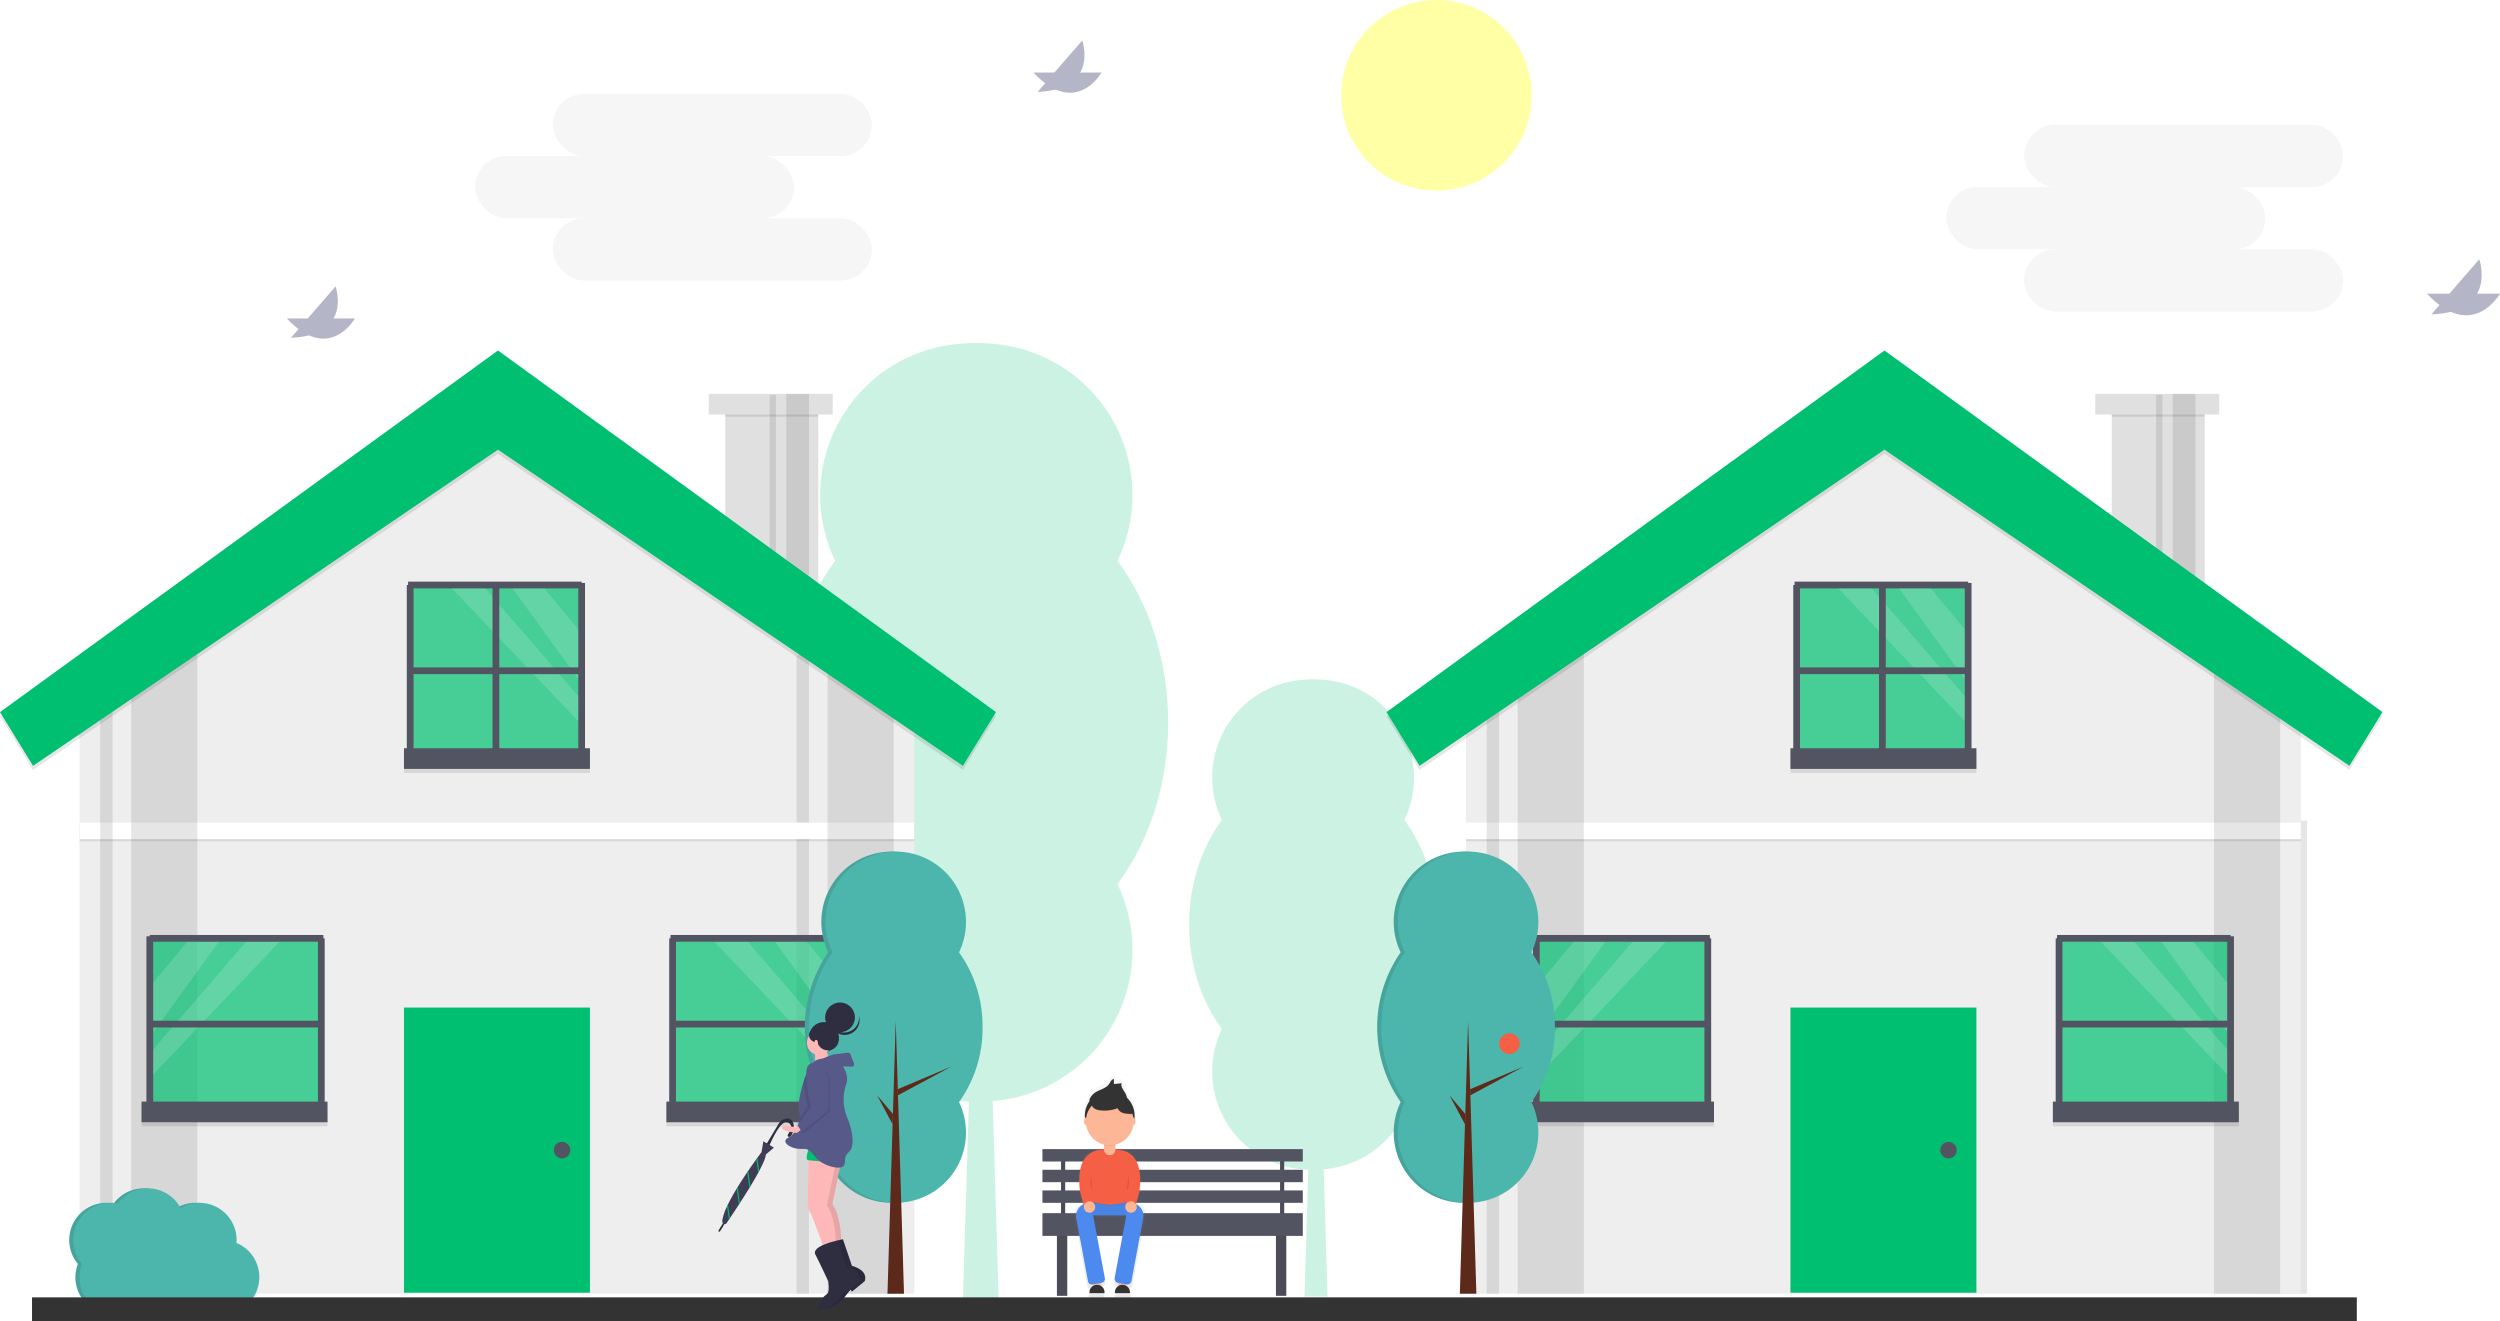 <svg id="bb76200d-cd07-483e-a421-0f3a49134860" data-name="Layer 1" xmlns="http://www.w3.org/2000/svg" xmlns:xlink="http://www.w3.org/1999/xlink" width="740.856" height="391.51" viewBox="0 0 740.856 391.51"><defs><linearGradient id="fd7346e0-ec75-4521-bfef-a70f45a1cb66" x1="558.452" y1="638.71" x2="558.452" y2="572.731" gradientUnits="userSpaceOnUse"><stop offset="0" stop-color="gray" stop-opacity="0.25"/><stop offset="0.535" stop-color="gray" stop-opacity="0.12"/><stop offset="1" stop-color="gray" stop-opacity="0.1"/></linearGradient></defs><title>Ordinary day</title><g opacity="0.2"><path d="M573.098,468.331c0-18.533-5.712-35.373-15.023-47.903a44.946,44.946,0,1,0-80.997,0c-9.311,12.53-15.023,29.37-15.023,47.903s5.712,35.373,15.023,47.903a44.946,44.946,0,1,0,80.997,0C567.386,503.704,573.098,486.864,573.098,468.331Z" transform="translate(-229.572 -254.245)" fill="#01bf71"/><path d="M573.098,468.331c0-18.533-5.712-35.373-15.023-47.903a44.946,44.946,0,1,0-80.997,0c-9.311,12.53-15.023,29.37-15.023,47.903s5.712,35.373,15.023,47.903a44.946,44.946,0,1,0,80.997,0C567.386,503.704,573.098,486.864,573.098,468.331Z" transform="translate(-229.572 -254.245)" fill="#01bf71" opacity="0.1"/><path d="M575.742,468.331c0-18.533-5.712-35.373-15.023-47.903a44.946,44.946,0,1,0-80.997,0c-9.311,12.53-15.023,29.37-15.023,47.903s5.712,35.373,15.023,47.903a44.946,44.946,0,1,0,80.997,0C570.03,503.704,575.742,486.864,575.742,468.331Z" transform="translate(-229.572 -254.245)" fill="#01bf71"/><polygon points="295.936 384.618 285.361 384.618 290.649 210.12 295.936 384.618" fill="#01bf71"/><polygon points="291.97 253.731 326.341 239.203 291.97 257.71 291.97 253.731" fill="#01bf71"/><polygon points="288.846 269.608 278.751 257.71 288.646 276.218 288.846 269.608" fill="#01bf71"/></g><g opacity="0.2"><path d="M653.739,528.216c0-11.978-3.692-22.863-9.71-30.961a29.05,29.05,0,1,0-52.351,0c-6.018,8.099-9.71,18.983-9.71,30.961s3.692,22.862,9.71,30.961a29.05,29.05,0,1,0,52.351,0C650.047,551.078,653.739,540.194,653.739,528.216Z" transform="translate(-229.572 -254.245)" fill="#01bf71"/><path d="M653.739,528.216c0-11.978-3.692-22.863-9.71-30.961a29.05,29.05,0,1,0-52.351,0c-6.018,8.099-9.71,18.983-9.71,30.961s3.692,22.862,9.71,30.961a29.05,29.05,0,1,0,52.351,0C650.047,551.078,653.739,540.194,653.739,528.216Z" transform="translate(-229.572 -254.245)" fill="#01bf71" opacity="0.1"/><path d="M655.448,528.216c0-11.978-3.692-22.863-9.71-30.961a29.05,29.05,0,1,0-52.351,0c-6.018,8.099-9.71,18.983-9.71,30.961s3.692,22.862,9.71,30.961a29.05,29.05,0,1,0,52.351,0C651.756,551.078,655.448,540.194,655.448,528.216Z" transform="translate(-229.572 -254.245)" fill="#01bf71"/><polygon points="393.409 384.19 386.573 384.19 389.991 271.407 393.409 384.19" fill="#01bf71"/><polygon points="390.845 299.595 413.06 290.205 390.845 302.166 390.845 299.595" fill="#01bf71"/><polygon points="388.826 309.856 382.301 302.166 388.696 314.128 388.826 309.856" fill="#01bf71"/></g><rect x="314.432" y="341.754" width="1.225" height="18.37" fill="#535461"/><rect x="313.208" y="362.574" width="3.062" height="21.432" fill="#535461"/><rect x="378.115" y="362.574" width="3.062" height="21.432" fill="#535461"/><rect x="313.208" y="362.574" width="3.062" height="21.432" opacity="0.1"/><rect x="378.115" y="362.574" width="3.062" height="21.432" opacity="0.1"/><rect x="608.911" y="595.999" width="1.225" height="18.37" transform="translate(989.475 956.124) rotate(-180)" fill="#535461"/><rect x="314.432" y="341.754" width="1.225" height="18.37" opacity="0.1"/><rect x="608.911" y="595.999" width="1.225" height="18.37" transform="translate(989.475 956.124) rotate(-180)" opacity="0.1"/><rect x="308.921" y="340.53" width="77.154" height="3.674" fill="#535461"/><rect x="308.921" y="346.653" width="77.154" height="3.674" fill="#535461"/><rect x="308.921" y="352.776" width="77.154" height="3.674" fill="#535461"/><rect x="308.921" y="359.512" width="77.154" height="6.736" fill="#535461"/><rect x="214.928" y="119.784" width="27.555" height="53.273" fill="#e0e0e0"/><polygon points="270.957 201.531 270.957 383.393 23.575 383.393 23.575 201.531 44.394 188.733 63.989 176.682 147.572 125.295 270.957 201.531" fill="#eee"/><polygon points="239.728 383.393 239.728 192.119 236.054 194.378 236.054 383.393 239.728 383.393" opacity="0.1"/><rect x="119.711" y="298.585" width="55.11" height="84.502" fill="#01bf71"/><circle cx="166.554" cy="340.836" r="2.449" fill="#535461"/><rect x="214.928" y="120.397" width="27.555" height="3.062" opacity="0.1"/><rect x="210.03" y="116.723" width="36.74" height="6.123" fill="#e0e0e0"/><rect x="23.575" y="244.394" width="247.382" height="4.899" opacity="0.1"/><rect x="23.575" y="243.781" width="247.382" height="4.899" fill="#fff"/><rect x="232.992" y="116.723" width="6.736" height="56.334" opacity="0.1"/><rect x="228.093" y="117.029" width="1.837" height="56.334" opacity="0.1"/><polygon points="264.833 194.183 264.833 383.393 245.239 383.393 245.239 188.733 264.833 194.183" opacity="0.1"/><polygon points="58.478 176.682 58.478 383.393 38.883 383.393 38.883 188.733 58.478 176.682" opacity="0.1"/><polygon points="33.372 383.393 33.372 192.119 29.698 194.378 29.698 383.393 33.372 383.393" opacity="0.1"/><polygon points="147.572 105.088 0 212.246 9.797 228.167 147.572 134.48 285.346 228.167 295.144 212.246 147.572 105.088" opacity="0.1"/><polygon points="147.572 103.864 0 211.022 9.797 226.942 147.572 133.256 285.346 226.942 295.144 211.022 147.572 103.864" fill="#01bf71"/><rect x="44.088" y="277.766" width="51.436" height="51.436" fill="#01bf71" opacity="0.7"/><rect x="41.945" y="327.671" width="55.11" height="6.123" opacity="0.1"/><rect x="41.945" y="326.446" width="55.11" height="6.123" fill="#535461"/><polygon points="65.593 278.072 44.394 307.323 44.394 292.419 56.31 278.072 65.593 278.072" fill="#fff" opacity="0.15"/><polygon points="83.804 278.072 44.394 319.478 44.394 312.173 73.804 278.072 83.804 278.072" fill="#fff" opacity="0.15"/><line x1="44.088" y1="303.484" x2="95.524" y2="303.484" fill="none" stroke="#535461" stroke-miterlimit="10" stroke-width="2"/><line x1="44.394" y1="278.072" x2="95.83" y2="278.072" fill="none" stroke="#535461" stroke-miterlimit="10" stroke-width="2"/><line x1="95.218" y1="278.072" x2="95.218" y2="329.508" fill="none" stroke="#535461" stroke-miterlimit="10" stroke-width="2"/><line x1="44.394" y1="277.46" x2="44.394" y2="328.895" fill="none" stroke="#535461" stroke-miterlimit="10" stroke-width="2"/><rect x="428.579" y="532.011" width="51.436" height="51.436" transform="translate(679.023 861.212) rotate(-180)" fill="#01bf71" opacity="0.7"/><rect x="427.049" y="581.916" width="55.11" height="6.123" transform="translate(679.635 915.71) rotate(-180)" opacity="0.1"/><rect x="427.049" y="580.691" width="55.11" height="6.123" transform="translate(679.635 913.261) rotate(-180)" fill="#535461"/><polygon points="228.938 278.072 250.137 307.323 250.137 292.419 238.221 278.072 228.938 278.072" fill="#fff" opacity="0.15"/><polygon points="210.728 278.072 250.137 319.478 250.137 312.173 220.727 278.072 210.728 278.072" fill="#fff" opacity="0.15"/><line x1="250.444" y1="303.484" x2="199.008" y2="303.484" fill="none" stroke="#535461" stroke-miterlimit="10" stroke-width="2"/><line x1="250.137" y1="278.072" x2="198.702" y2="278.072" fill="none" stroke="#535461" stroke-miterlimit="10" stroke-width="2"/><line x1="199.314" y1="278.072" x2="199.314" y2="329.508" fill="none" stroke="#535461" stroke-miterlimit="10" stroke-width="2"/><line x1="250.137" y1="277.46" x2="250.137" y2="328.895" fill="none" stroke="#535461" stroke-miterlimit="10" stroke-width="2"/><rect x="350.813" y="427.302" width="51.436" height="51.436" transform="translate(523.491 651.795) rotate(-180)" fill="#01bf71" opacity="0.7"/><rect x="349.283" y="477.207" width="55.11" height="6.123" transform="translate(524.103 706.293) rotate(-180)" opacity="0.1"/><rect x="349.283" y="475.982" width="55.11" height="6.123" transform="translate(524.103 703.843) rotate(-180)" fill="#535461"/><polygon points="151.172 173.363 172.371 202.614 172.371 187.71 160.455 173.363 151.172 173.363" fill="#fff" opacity="0.15"/><polygon points="132.962 173.363 172.371 214.769 172.371 207.464 142.961 173.363 132.962 173.363" fill="#fff" opacity="0.15"/><line x1="172.677" y1="198.775" x2="121.242" y2="198.775" fill="none" stroke="#535461" stroke-miterlimit="10" stroke-width="2"/><line x1="172.371" y1="173.363" x2="120.935" y2="173.363" fill="none" stroke="#535461" stroke-miterlimit="10" stroke-width="2"/><line x1="146.96" y1="173.057" x2="146.96" y2="224.493" fill="none" stroke="#535461" stroke-miterlimit="10" stroke-width="2"/><line x1="121.548" y1="173.363" x2="121.548" y2="224.799" fill="none" stroke="#535461" stroke-miterlimit="10" stroke-width="2"/><line x1="172.371" y1="172.751" x2="172.371" y2="224.187" fill="none" stroke="#535461" stroke-miterlimit="10" stroke-width="2"/><rect x="667.747" y="243.169" width="15.921" height="140.224" opacity="0.1"/><rect x="625.803" y="119.784" width="27.555" height="53.273" fill="#e0e0e0"/><polygon points="681.831 201.531 681.831 383.393 434.449 383.393 434.449 201.531 455.268 188.733 474.863 176.682 558.446 125.295 681.831 201.531" fill="#eee"/><rect x="530.585" y="298.585" width="55.11" height="84.502" fill="#01bf71"/><circle cx="577.429" cy="340.836" r="2.449" fill="#535461"/><rect x="625.803" y="120.397" width="27.555" height="3.062" opacity="0.1"/><rect x="620.904" y="116.723" width="36.74" height="6.123" fill="#e0e0e0"/><rect x="434.449" y="244.394" width="247.382" height="4.899" opacity="0.1"/><rect x="434.449" y="243.781" width="247.382" height="4.899" fill="#fff"/><rect x="643.866" y="116.723" width="6.736" height="56.334" opacity="0.1"/><rect x="638.968" y="117.029" width="1.837" height="56.334" opacity="0.1"/><polygon points="675.708 194.183 675.708 383.393 656.113 383.393 656.113 188.733 675.708 194.183" opacity="0.1"/><polygon points="469.352 176.682 469.352 383.393 449.757 383.393 449.757 188.733 469.352 176.682" opacity="0.1"/><polygon points="444.246 383.393 444.246 192.119 440.572 194.378 440.572 383.393 444.246 383.393" opacity="0.1"/><polygon points="558.446 105.088 410.874 212.246 420.672 228.167 558.446 134.48 696.221 228.167 706.018 212.246 558.446 105.088" opacity="0.1"/><polygon points="558.446 103.864 410.874 211.022 420.672 226.942 558.446 133.256 696.221 226.942 706.018 211.022 558.446 103.864" fill="#01bf71"/><rect x="454.962" y="277.766" width="51.436" height="51.436" fill="#01bf71" opacity="0.7"/><rect x="452.819" y="327.671" width="55.11" height="6.123" opacity="0.1"/><rect x="452.819" y="326.446" width="55.11" height="6.123" fill="#535461"/><polygon points="476.467 278.072 455.268 307.323 455.268 292.419 467.184 278.072 476.467 278.072" fill="#fff" opacity="0.15"/><polygon points="494.678 278.072 455.268 319.478 455.268 312.173 484.679 278.072 494.678 278.072" fill="#fff" opacity="0.15"/><line x1="454.962" y1="303.484" x2="506.398" y2="303.484" fill="none" stroke="#535461" stroke-miterlimit="10" stroke-width="2"/><line x1="455.268" y1="278.072" x2="506.704" y2="278.072" fill="none" stroke="#535461" stroke-miterlimit="10" stroke-width="2"/><line x1="506.092" y1="278.072" x2="506.092" y2="329.508" fill="none" stroke="#535461" stroke-miterlimit="10" stroke-width="2"/><line x1="455.268" y1="277.46" x2="455.268" y2="328.895" fill="none" stroke="#535461" stroke-miterlimit="10" stroke-width="2"/><rect x="839.454" y="532.011" width="51.436" height="51.436" transform="translate(1500.772 861.212) rotate(-180)" fill="#01bf71" opacity="0.7"/><rect x="837.923" y="581.916" width="55.11" height="6.123" transform="translate(1501.384 915.71) rotate(-180)" opacity="0.1"/><rect x="837.923" y="580.691" width="55.11" height="6.123" transform="translate(1501.384 913.261) rotate(-180)" fill="#535461"/><polygon points="639.813 278.072 661.012 307.323 661.012 292.419 649.096 278.072 639.813 278.072" fill="#fff" opacity="0.15"/><polygon points="621.602 278.072 661.012 319.478 661.012 312.173 631.601 278.072 621.602 278.072" fill="#fff" opacity="0.15"/><line x1="661.318" y1="303.484" x2="609.882" y2="303.484" fill="none" stroke="#535461" stroke-miterlimit="10" stroke-width="2"/><line x1="661.012" y1="278.072" x2="609.576" y2="278.072" fill="none" stroke="#535461" stroke-miterlimit="10" stroke-width="2"/><line x1="610.188" y1="278.072" x2="610.188" y2="329.508" fill="none" stroke="#535461" stroke-miterlimit="10" stroke-width="2"/><line x1="661.012" y1="277.46" x2="661.012" y2="328.895" fill="none" stroke="#535461" stroke-miterlimit="10" stroke-width="2"/><rect x="761.688" y="427.302" width="51.436" height="51.436" transform="translate(1345.24 651.795) rotate(-180)" fill="#01bf71" opacity="0.7"/><rect x="760.157" y="477.207" width="55.11" height="6.123" transform="translate(1345.852 706.293) rotate(-180)" opacity="0.1"/><rect x="760.157" y="475.982" width="55.11" height="6.123" transform="translate(1345.852 703.843) rotate(-180)" fill="#535461"/><polygon points="562.047 173.363 583.246 202.614 583.246 187.71 571.33 173.363 562.047 173.363" fill="#fff" opacity="0.15"/><polygon points="543.836 173.363 583.246 214.769 583.246 207.464 553.835 173.363 543.836 173.363" fill="#fff" opacity="0.15"/><line x1="583.552" y1="198.775" x2="532.116" y2="198.775" fill="none" stroke="#535461" stroke-miterlimit="10" stroke-width="2"/><line x1="583.246" y1="173.363" x2="531.81" y2="173.363" fill="none" stroke="#535461" stroke-miterlimit="10" stroke-width="2"/><line x1="557.834" y1="173.057" x2="557.834" y2="224.493" fill="none" stroke="#535461" stroke-miterlimit="10" stroke-width="2"/><line x1="532.422" y1="173.363" x2="532.422" y2="224.799" fill="none" stroke="#535461" stroke-miterlimit="10" stroke-width="2"/><line x1="583.246" y1="172.751" x2="583.246" y2="224.187" fill="none" stroke="#535461" stroke-miterlimit="10" stroke-width="2"/><path d="M519.511,558.647a37.295,37.295,0,0,0-6.959-22.189,20.819,20.819,0,1,0-37.518,0,38.855,38.855,0,0,0,0,44.378,20.819,20.819,0,1,0,37.518,0A37.296,37.296,0,0,0,519.511,558.647Z" transform="translate(-229.572 -254.245)" fill="#4db6ac"/><path d="M519.511,558.647a37.295,37.295,0,0,0-6.959-22.189,20.819,20.819,0,1,0-37.518,0,38.855,38.855,0,0,0,0,44.378,20.819,20.819,0,1,0,37.518,0A37.296,37.296,0,0,0,519.511,558.647Z" transform="translate(-229.572 -254.245)" opacity="0.1"/><path d="M520.735,558.647a37.295,37.295,0,0,0-6.959-22.189,20.819,20.819,0,1,0-37.518,0,38.855,38.855,0,0,0,0,44.378,20.819,20.819,0,1,0,37.518,0A37.296,37.296,0,0,0,520.735,558.647Z" transform="translate(-229.572 -254.245)" fill="#4db6ac"/><polygon points="267.895 383.393 262.996 383.393 265.446 302.565 267.895 383.393" fill="#5d291b"/><polygon points="266.058 322.766 281.979 316.036 266.058 324.609 266.058 322.766" fill="#5d291b"/><polygon points="264.611 330.12 259.935 324.609 264.518 333.182 264.611 330.12" fill="#5d291b"/><path d="M689.126,558.647a37.296,37.296,0,0,0-6.959-22.189,20.819,20.819,0,1,0-37.518,0,38.855,38.855,0,0,0,0,44.378,20.819,20.819,0,1,0,37.518,0A37.296,37.296,0,0,0,689.126,558.647Z" transform="translate(-229.572 -254.245)" fill="#4db6ac"/><path d="M689.126,558.647a37.296,37.296,0,0,0-6.959-22.189,20.819,20.819,0,1,0-37.518,0,38.855,38.855,0,0,0,0,44.378,20.819,20.819,0,1,0,37.518,0A37.296,37.296,0,0,0,689.126,558.647Z" transform="translate(-229.572 -254.245)" opacity="0.1"/><path d="M690.351,558.647a37.295,37.295,0,0,0-6.959-22.189,20.819,20.819,0,1,0-37.518,0,38.855,38.855,0,0,0,0,44.378,20.819,20.819,0,1,0,37.518,0A37.296,37.296,0,0,0,690.351,558.647Z" transform="translate(-229.572 -254.245)" fill="#4db6ac"/><polygon points="437.511 383.393 432.612 383.393 435.061 302.565 437.511 383.393" fill="#5d291b"/><polygon points="435.674 322.766 451.594 316.036 435.674 324.609 435.674 322.766" fill="#5d291b"/><polygon points="434.226 330.12 429.55 324.609 434.134 333.182 434.226 330.12" fill="#5d291b"/><g opacity="0.7"><path d="M567.048,611.309l-.505-.094.994-3.667c1.567-11.75-4.352-12.934-6.571-12.973a7.298,7.298,0,0,0-.78-.237v-1.385a7.357,7.357,0,0,0,5.495-5.941l.019.002c.353,0,.639-.537.639-1.199a1.664,1.664,0,0,0-.278-.989q.038-.38.038-.769a7.646,7.646,0,0,0-2.364-5.536,4.928,4.928,0,0,0-.542-1.46c-.545-.96-1.451-1.96-1.082-3l-2.393.246-.022-1.577c-.747.134-1.06.999-1.503,1.616-1.065,1.482-3.204,1.688-4.618,2.843-.481.392-1.563,1.587-1.358,2.369a7.634,7.634,0,0,0-1.459,4.499q0,.389.038.769a1.664,1.664,0,0,0-.278.989c0,.662.286,1.199.639,1.199l.012-.001a7.373,7.373,0,0,0,5.501,5.941v1.385a7.298,7.298,0,0,0-.78.237c-2.219.04-8.138,1.223-6.571,12.973l.994,3.667-.237.044A2.727,2.727,0,0,0,547.898,614.44l3.923,21.014a.826.826,0,0,0,.963.66l.692-.129v.409a2.295,2.295,0,0,0-1.278,2.057v.26h4.634v-.26a2.294,2.294,0,0,0-1.119-1.969v-.914l.632-.118a.826.826,0,0,0,.66-.963l-3.686-19.747h10.222l-3.686,19.747a.826.826,0,0,0,.66.963l.632.118v.914a2.294,2.294,0,0,0-1.119,1.969v.26h4.634v-.26a2.295,2.295,0,0,0-1.278-2.057v-.409l.692.129a.826.826,0,0,0,.963-.66l3.973-21.282A2.454,2.454,0,0,0,567.048,611.309Z" transform="translate(-229.572 -254.245)" fill="url(#fd7346e0-ec75-4521-bfef-a70f45a1cb66)"/></g><rect x="324.092" y="379.064" width="2.153" height="2.921" fill="#fdb797"/><rect x="331.472" y="379.064" width="2.153" height="2.921" fill="#fdb797"/><rect x="321.786" y="355.079" width="14.145" height="5.074" fill="#4d8af0"/><g opacity="0.05"><rect x="321.786" y="355.079" width="14.145" height="5.074"/></g><path d="M551.357,610.247a54.019,54.019,0,0,0,7.073,1.23,54.019,54.019,0,0,0,7.073-1.23v-.769H551.357Z" transform="translate(-229.572 -254.245)" opacity="0.1"/><path d="M565.503,610.093a54.019,54.019,0,0,1-7.073,1.23,54.019,54.019,0,0,1-7.073-1.23v-8.456a7.073,7.073,0,0,1,7.073-7.073h0a7.073,7.073,0,0,1,7.073,7.073Z" transform="translate(-229.572 -254.245)" fill="#f55f44"/><path d="M327.167,336.782h3.383a0,0,0,0,1,0,0v3.875a1.66,1.66,0,0,1-1.66,1.66H328.827a1.66,1.66,0,0,1-1.66-1.66v-3.875A0,0,0,0,1,327.167,336.782Z" fill="#fdb797"/><path d="M556.067,634.39l-2.712.506a1.157,1.157,0,0,1-1.35-.925l-3.487-18.683a3.823,3.823,0,0,1,3.056-4.459l.092-.017a1.157,1.157,0,0,1,1.35.925l3.976,21.303A1.157,1.157,0,0,1,556.067,634.39Z" transform="translate(-229.572 -254.245)" fill="#4d8af0"/><path d="M560.887,634.408l2.523.471a1.254,1.254,0,0,0,1.462-1.002l3.487-18.683a3.727,3.727,0,0,0-2.979-4.347l-.092-.017a1.254,1.254,0,0,0-1.462,1.002l-3.941,21.113A1.254,1.254,0,0,0,560.887,634.408Z" transform="translate(-229.572 -254.245)" fill="#4d8af0"/><path d="M556.739,593.59a7.077,7.077,0,0,0,3.383,0v-2.409h-3.383Z" transform="translate(-229.572 -254.245)" opacity="0.1"/><circle cx="328.858" cy="330.632" r="7.38" fill="#333"/><circle cx="328.858" cy="332.324" r="7.073" fill="#fdb797"/><path d="M553.76,578.269c1.361-1.111,3.418-1.309,4.444-2.735.426-.593.727-1.425,1.446-1.554l.021,1.517,2.302-.237c-.355,1.0.517,1.963,1.041,2.887a4.748,4.748,0,0,1,.614,2.235c-.799.48-1.791-.044-2.68-.323a9.88,9.88,0,0,0-2.691-.325,5.592,5.592,0,0,0-1.389.076,7.009,7.009,0,0,0-1.146.422c-.612.256-2.546,1.224-3.115.6C551.961,580.123,553.235,578.698,553.76,578.269Z" transform="translate(-229.572 -254.245)" fill="#333"/><path d="M554.145,583.022a3.243,3.243,0,0,0,1.251.377,11.019,11.019,0,0,0,5.368-.603,2.623,2.623,0,0,0,1.692,1.43,7.767,7.767,0,0,0,2.267.253.84.84,0,0,0,.488-.093c.34-.23.176-.756-.022-1.115l-.985-1.786a5.298,5.298,0,0,0-1.042-1.466,4.325,4.325,0,0,0-2.056-.883,11.596,11.596,0,0,0-5.278.176C553.985,579.809,551.62,581.494,554.145,583.022Z" transform="translate(-229.572 -254.245)" opacity="0.1"/><path d="M554.145,582.868a3.243,3.243,0,0,0,1.251.377,11.018,11.018,0,0,0,5.368-.603,2.623,2.623,0,0,0,1.692,1.43,7.767,7.767,0,0,0,2.267.253.84.84,0,0,0,.488-.093c.34-.23.176-.756-.022-1.115l-.985-1.786a5.298,5.298,0,0,0-1.042-1.466,4.325,4.325,0,0,0-2.056-.883,11.596,11.596,0,0,0-5.278.176C553.985,579.656,551.62,581.34,554.145,582.868Z" transform="translate(-229.572 -254.245)" fill="#333"/><ellipse cx="335.854" cy="332.324" rx="0.615" ry="1.153" fill="#fdb797"/><ellipse cx="321.862" cy="332.324" rx="0.615" ry="1.153" fill="#fdb797"/><path d="M556.767,595.035s-8.946-1.393-7.101,12.444l1.076,3.966,3.076-.123s-1.999-4.613-.769-7.688S556.767,595.035,556.767,595.035Z" transform="translate(-229.572 -254.245)" fill="#f55f44"/><path d="M560.093,595.035s8.946-1.393,7.101,12.444l-1.076,3.966-3.076-.123s1.999-4.613.769-7.688S560.093,595.035,560.093,595.035Z" transform="translate(-229.572 -254.245)" fill="#f55f44"/><circle cx="322.862" cy="357.693" r="1.691" fill="#fdb797"/><circle cx="335.162" cy="357.693" r="1.691" fill="#fdb797"/><path d="M325.05,380.756h.082a2.188,2.188,0,0,1,2.188,2.188v.272a0,0,0,0,1,0,0h-4.459a0,0,0,0,1,0,0V382.944A2.188,2.188,0,0,1,325.05,380.756Z" fill="#333"/><path d="M332.584,380.756h.082a2.188,2.188,0,0,1,2.188,2.188v.272a0,0,0,0,1,0,0h-4.459a0,0,0,0,1,0,0V382.944A2.188,2.188,0,0,1,332.584,380.756Z" fill="#333"/><path d="M552.895,602.405s-.615,3.229.461,4.613" transform="translate(-229.572 -254.245)" opacity="0.1"/><path d="M563.965,602.405s.615,3.229-.461,4.613" transform="translate(-229.572 -254.245)" opacity="0.1"/><circle cx="447.308" cy="309.301" r="3.062" fill="#f55f44"/><path d="M298.416,622.566c.021-.281.043-.562.043-.849a11.006,11.006,0,0,0-16.613-9.487,11.008,11.008,0,0,0-18.588-1.322,11.018,11.018,0,0,0-10.597,17.886,11.004,11.004,0,0,0,14.875,13.955,10.957,10.957,0,0,0,11.94-1.811,10.937,10.937,0,0,0,11.022,2.183,11.017,11.017,0,0,0,7.917-20.554Z" transform="translate(-229.572 -254.245)" fill="#4db6ac"/><path d="M298.416,622.566c.021-.281.043-.562.043-.849a11.006,11.006,0,0,0-16.613-9.487,11.008,11.008,0,0,0-18.588-1.322,11.018,11.018,0,0,0-10.597,17.886,11.004,11.004,0,0,0,14.875,13.955,10.957,10.957,0,0,0,11.94-1.811,10.937,10.937,0,0,0,11.022,2.183,11.017,11.017,0,0,0,7.917-20.554Z" transform="translate(-229.572 -254.245)" opacity="0.1"/><path d="M299.641,622.566c.021-.281.043-.562.043-.849a11.006,11.006,0,0,0-16.613-9.487,11.008,11.008,0,0,0-18.588-1.322,11.018,11.018,0,0,0-10.597,17.886A11.004,11.004,0,0,0,268.761,642.749a10.957,10.957,0,0,0,11.94-1.811,10.937,10.937,0,0,0,11.022,2.183,11.017,11.017,0,0,0,7.917-20.554Z" transform="translate(-229.572 -254.245)" fill="#4db6ac"/><rect x="9.491" y="384.461" width="688.93" height="7.049" fill="#333"/><circle cx="425.69" cy="28.241" r="28.241" fill="#ffffa5"/><g opacity="0.3"><rect x="599.829" y="36.985" width="94.52" height="18.443" rx="9.221" fill="#e0e0e0"/><rect x="576.775" y="55.428" width="94.52" height="18.443" rx="9.221" fill="#e0e0e0"/><rect x="599.829" y="73.871" width="94.52" height="18.443" rx="9.221" fill="#e0e0e0"/></g><g opacity="0.3"><rect x="163.849" y="27.8" width="94.52" height="18.443" rx="9.221" fill="#e0e0e0"/><rect x="140.796" y="46.243" width="94.52" height="18.443" rx="9.221" fill="#e0e0e0"/><rect x="163.849" y="64.686" width="94.52" height="18.443" rx="9.221" fill="#e0e0e0"/></g><g opacity="0.3"><path d="M314.576,348.618h20.172S327.147,362.066,314.576,348.618Z" transform="translate(-229.572 -254.245)" fill="#030b44"/><path d="M315.794,354.34l13.224-15.233S334.19,353.663,315.794,354.34Z" transform="translate(-229.572 -254.245)" fill="#030b44"/></g><g opacity="0.3"><path d="M535.84,275.75h20.172S548.411,289.198,535.84,275.75Z" transform="translate(-229.572 -254.245)" fill="#030b44"/><path d="M537.058,281.472l13.224-15.233S555.454,280.795,537.058,281.472Z" transform="translate(-229.572 -254.245)" fill="#030b44"/></g><g opacity="0.3"><path d="M948.789,341.27h21.639S962.274,355.696,948.789,341.27Z" transform="translate(-229.572 -254.245)" fill="#030b44"/><path d="M950.095,347.408l14.186-16.34S969.829,346.682,950.095,347.408Z" transform="translate(-229.572 -254.245)" fill="#030b44"/></g><path d="M443.959,616.499l-1.477,2.414s-.071.611.421.241a11.437,11.437,0,0,0,1.447-2.524Z" transform="translate(-229.572 -254.245)" fill="#2f2e41"/><path d="M456.638,593.403l3.716-6.199a2.995,2.995,0,0,1,2.306-1.467,1.756,1.756,0,0,1,1.944,1.241,4.132,4.132,0,0,1-.887,4.148s-.772.209-.731-.512l.884-1.542s.734-2.094-1.32-2.247-4.991,6.919-4.991,6.919Z" transform="translate(-229.572 -254.245)" fill="#2f2e41"/><path d="M458.902,594.328l-2.398,2.072c-.004.888-.789,2.683-1.951,4.857q-.133.251-.273.508c-.691,1.265-1.493,2.638-2.332,4.025q-.138.229-.279.459c-.94,1.539-1.916,3.081-2.828,4.494-.095.148-.189.293-.282.439-1.052,1.621-2.001,3.047-2.686,4.066-.101.151-.197.291-.285.424-.511.757-.816,1.2-.816,1.2a1.071,1.071,0,0,1-.607.163.482.482,0,0,1-.377-.254,1.993,1.993,0,0,1-.147-1.023,15.696,15.696,0,0,1,1.385-4.024c.085-.184.174-.371.265-.559.728-1.492,1.632-3.097,2.597-4.688l.28-.46c.937-1.526,1.918-3.028,2.842-4.396.097-.141.192-.28.285-.42.908-1.332,1.746-2.519,2.416-3.448.101-.14.196-.272.288-.399.765-1.055,1.245-1.689,1.245-1.689l.545-3.227,1.045.63.804.485Z" transform="translate(-229.572 -254.245)" fill="#3f3d56"/><path d="M445.289,611.174l.582,4.073c-.101.151-.197.291-.285.424l-.562-3.939C445.109,611.549,445.198,611.363,445.289,611.174Z" transform="translate(-229.572 -254.245)" fill="#01bf71"/><path d="M448.166,606.027l.673,4.716c-.095.148-.189.293-.282.439l-.671-4.695Z" transform="translate(-229.572 -254.245)" fill="#01bf71"/><path d="M451.293,601.212l.654,4.578q-.138.229-.279.459l-.66-4.618C451.105,601.49,451.2,601.351,451.293,601.212Z" transform="translate(-229.572 -254.245)" fill="#01bf71"/><path d="M453.997,597.365l.555,3.892q-.133.251-.273.508l-.57-4C453.809,597.624,453.905,597.492,453.997,597.365Z" transform="translate(-229.572 -254.245)" fill="#01bf71"/><circle cx="244.162" cy="307.296" r="4.409" fill="#2f2e41"/><path d="M470.97,564.512s.379,4.364,0,5.502,4.933-.569,4.933-.569-2.087-4.933-1.708-5.407S470.97,564.512,470.97,564.512Z" transform="translate(-229.572 -254.245)" fill="#ffb8b8"/><path d="M470.828,596.433l-.285,13.945a4.325,4.325,0,0,0,.664,2.656c.854,1.423,4.648,12.142,4.648,12.142l3.13-1.708-.285-4.269s-.569-5.881-2.466-8.063l2.751-13.375Z" transform="translate(-229.572 -254.245)" fill="#ffb8b8"/><path d="M470.828,596.433l-.285,13.945a4.325,4.325,0,0,0,.664,2.656c.854,1.423,4.648,12.142,4.648,12.142l3.13-1.708-.285-4.269s-.569-5.881-2.466-8.063l2.751-13.375Z" transform="translate(-229.572 -254.245)" opacity="0.1"/><path d="M479.365,621.476s-7.873,1.613-6.545,4.174,3.794,7.873,3.794,7.873.664,3.32-.569,3.984-3.794,4.648-1.328,4.458,4.838-2.941,4.838-2.941l2.087-2.656.379.664,3.794-3.13s1.423-3.036-3.794-4.553Z" transform="translate(-229.572 -254.245)" fill="#2f2e41"/><path d="M479.365,621.476s-7.873,1.613-6.545,4.174,3.794,7.873,3.794,7.873.664,3.32-.569,3.984-3.794,4.648-1.328,4.458,4.838-2.941,4.838-2.941l2.087-2.656.379.664,3.794-3.13s1.423-3.036-3.794-4.553Z" transform="translate(-229.572 -254.245)" opacity="0.1"/><path d="M469.215,596.812l-.285,13.945a4.325,4.325,0,0,0,.664,2.656c.854,1.423,4.648,12.142,4.648,12.142l3.13-1.708-.285-4.269s-.569-5.881-2.466-8.063l2.751-13.375Z" transform="translate(-229.572 -254.245)" fill="#ffb8b8"/><path d="M477.753,621.855s-7.873,1.613-6.545,4.174,3.794,7.873,3.794,7.873.664,3.32-.569,3.984-3.794,4.648-1.328,4.458,4.838-2.941,4.838-2.941l2.087-2.656.379.664,3.794-3.13s1.423-3.036-3.794-4.553Z" transform="translate(-229.572 -254.245)" fill="#2f2e41"/><circle cx="242.726" cy="309.033" r="3.605" fill="#ffb8b8"/><path d="M471.871,568.733s3.984-2.182,5.787-2.182,3.794-.854,3.984.19,2.087,3.794.19,3.605-3.415.095-4.364,0S471.871,568.733,471.871,568.733Z" transform="translate(-229.572 -254.245)" fill="#575a89"/><path d="M469.595,593.587s-1.708,4.269-.569,4.458a62.963,62.963,0,0,0,7.873.474C477.184,598.33,478.132,593.397,469.595,593.587Z" transform="translate(-229.572 -254.245)" fill="#01bf71"/><path d="M481.263,595.484c-1.992,1.897-.854,2.751-1.613,4.174s-6.356.285-8.632-2.751-2.846-1.897-5.312-2.277-4.648-2.182-2.561-3.225a6.042,6.042,0,0,0,2.475-2.713,8.381,8.381,0,0,0,.855-2.934,7.164,7.164,0,0,0-.104-2.132c-.379-1.843.264-5.483,1.309-8.724a18.329,18.329,0,0,1,2.603-5.502c.055-.068.111-.132.167-.193,2.277-2.466,7.399-.664,7.399-.664s3.794,3.13,2.466,7.115a13.651,13.651,0,0,0,.379,9.866C481.737,587.895,483.255,593.587,481.263,595.484Z" transform="translate(-229.572 -254.245)" fill="#575a89"/><path d="M466.464,587.705l-1.043.664s-4.269-1.233-4.174,0,4.458,1.613,4.458,1.613l1.518-1.138Z" transform="translate(-229.572 -254.245)" fill="#ffb8b8"/><path d="M471.587,569.871s-2.749-1.109-2.703,3.24a48.427,48.427,0,0,0,1.375,9.566l-3.881,5.615,1.225,1.879,7.873-6.451v-8.917S475.097,570.251,471.587,569.871Z" transform="translate(-229.572 -254.245)" opacity="0.1"/><path d="M474.148,574.33v8.917l-7.257,5.929-.474-1.043c.444-.882-.044-1.332.057-2.374l2.457-3.554a53.52,53.52,0,0,1-1.252-7.301,18.329,18.329,0,0,1,2.603-5.502C473.77,569.796,474.148,574.33,474.148,574.33Z" transform="translate(-229.572 -254.245)" opacity="0.1"/><path d="M471.207,569.397s-2.749-1.109-2.703,3.24a48.427,48.427,0,0,0,1.375,9.566L465.998,587.818l1.225,1.879,7.873-6.451v-8.917S474.717,569.777,471.207,569.397Z" transform="translate(-229.572 -254.245)" fill="#575a89"/><circle cx="248.938" cy="301.49" r="4.409" fill="#2f2e41"/><path d="M482.313,559.386a4.41,4.41,0,0,1-6.809-2.315,4.41,4.41,0,1,0,8.601-1.808A4.408,4.408,0,0,1,482.313,559.386Z" transform="translate(-229.572 -254.245)" fill="#2f2e41"/><circle cx="245.337" cy="308.031" r="3.234" fill="#2f2e41"/><ellipse cx="242.618" cy="306.818" rx="2.866" ry="2.241" fill="#2f2e41"/><ellipse cx="241.854" cy="309.115" rx="0.544" ry="0.962" fill="#ffb8b8"/></svg>